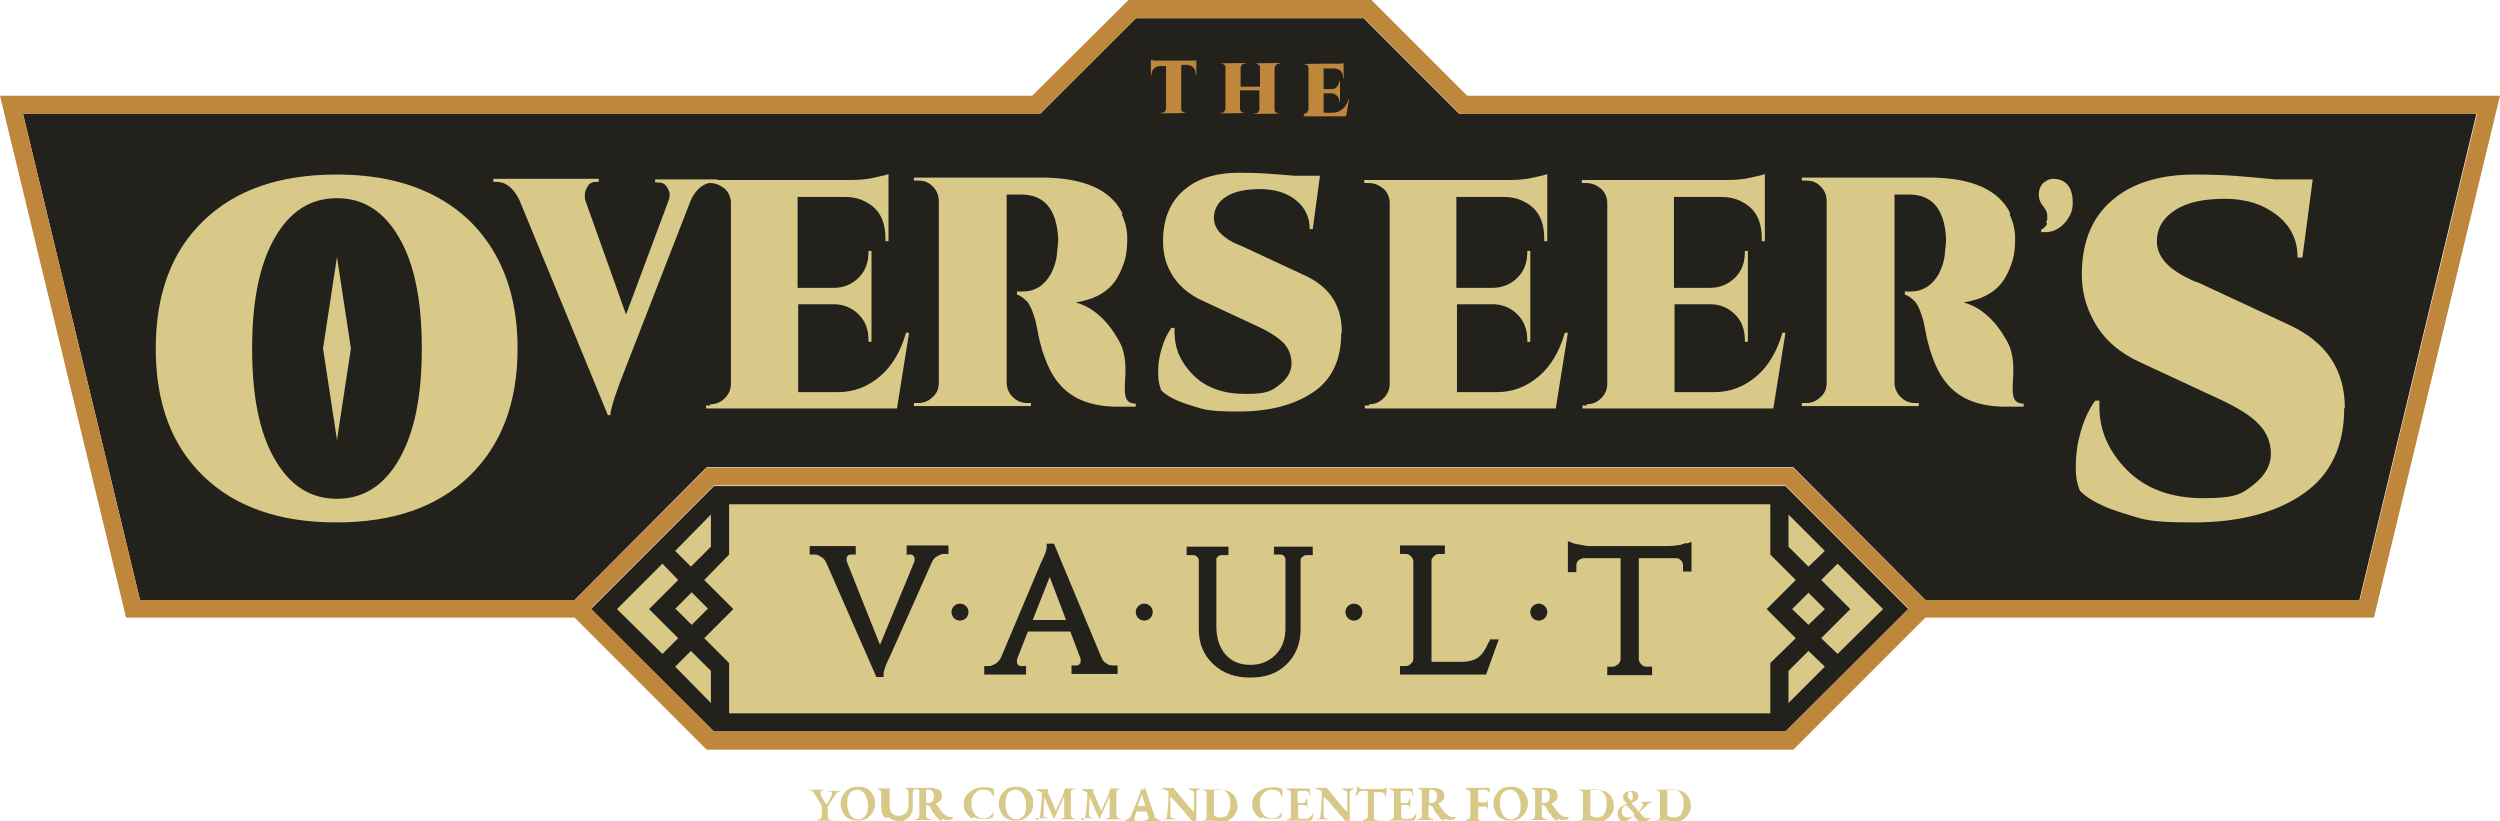 <?xml version="1.0" encoding="UTF-8"?>
<svg id="Layer_1" xmlns="http://www.w3.org/2000/svg" version="1.1" viewBox="0 0 412.5 135.5">
  <!-- Generator: Adobe Illustrator 29.4.0, SVG Export Plug-In . SVG Version: 2.1.0 Build 152)  -->
  <defs>
    <style>
      .st0 {
        fill: #22211c;
      }

      .st1 {
        fill: #be873b;
      }

      .st2 {
        fill: #d8c988;
      }
    </style>
  </defs>
  <polygon class="st0" points="314.9 100.5 294.6 120.7 117.8 120.7 97.5 100.5 117.8 80.2 294.6 80.2 314.9 100.5"/>
  <polygon class="st0" points="408.6 18.8 389.3 99 317.7 99 295.9 77.1 116.6 77.1 94.8 99 23.1 99 3.8 18.8 171.6 18.8 187.4 3 225 3 240.8 18.8 408.6 18.8"/>
  <g>
    <polygon class="st2" points="111.9 105.3 109.3 107.9 101.8 100.5 109.3 93 111.9 95.7 107.1 100.5 111.9 105.3"/>
    <rect class="st2" x="112.2" y="98.6" width="3.8" height="3.8" transform="translate(-37.6 110.3) rotate(-45.1)"/>
    <polygon class="st2" points="114 93.5 111.4 90.9 117.3 84.9 117.3 90.2 114 93.5"/>
    <polygon class="st2" points="114 107.4 117.3 110.7 117.3 116 111.4 110 114 107.4"/>
    <polygon class="st2" points="296.3 105.3 292.1 109.4 292.1 117.7 120.3 117.7 120.3 109.4 116.2 105.3 121 100.5 116.2 95.7 120.3 91.5 120.3 83.2 292.1 83.2 292.1 91.5 296.3 95.7 291.5 100.5 296.3 105.3"/>
    <polygon class="st2" points="298.4 93.5 295.1 90.2 295.1 84.9 301.1 90.9 298.4 93.5"/>
    <polygon class="st2" points="298.4 107.4 301.1 110 295.1 116 295.1 110.7 298.4 107.4"/>
    <polygon class="st2" points="295.7 100.5 298.4 97.8 301.1 100.5 298.4 103.1 295.7 100.5"/>
    <polygon class="st2" points="310.7 100.5 303.2 107.9 300.5 105.3 305.3 100.5 300.5 95.7 303.2 93 310.7 100.5"/>
  </g>
  <path class="st1" d="M242.1,15.8L226.3,0h-40.1l-15.9,15.8H0l20.8,86.1h74l21.8,21.8h179.3l21.8-21.8h74l20.8-86.1h-170.4ZM294.6,120.7H117.8l-20.3-20.3,20.3-20.3h176.8l20.3,20.3-20.3,20.3ZM389.3,99h-71.6l-21.8-21.8H116.6l-21.8,21.8H23.1L3.8,18.8h167.8l15.9-15.8h37.6l15.8,15.8h167.8l-19.3,80.1Z"/>
  <g>
    <g>
      <path class="st0" d="M210.1,91.5h1c.3,0,.5,0,.7.2.2.2.3.3.3.6v11.3c0,1.8-.5,3.3-1.6,4.4-1.1,1.1-2.4,1.7-4.2,1.7s-3.1-.6-4.1-1.7c-1-1.2-1.5-2.7-1.5-4.7v-10.9c0-.3,0-.4.3-.6.2-.2.4-.2.7-.2h1v-1.4h-6.9v1.4h1c.2,0,.4,0,.5.1.3.2.5.4.5.8v11.3c0,2.4.8,4.3,2.4,5.8,1.6,1.5,3.6,2.2,6.1,2.2s4.5-.7,6-2.2c1.5-1.5,2.3-3.4,2.3-5.8v-11.3c0-.2,0-.4.3-.6.2-.2.4-.3.7-.3h1v-1.4h-6.4v1.4Z"/>
      <path class="st0" d="M149.4,91.5h.8c.3,0,.4.1.5.2.2.2.2.3.2.4,0,.2,0,.3,0,.5l-5.7,13.8-5.5-13.8c0-.2,0-.3,0-.5s0-.2.2-.4c0,0,.1-.2.5-.2h.8v-1.4h-7.6v1.4h.8c.4,0,.7.1,1.1.4.4.2.7.6.9,1.1l8.2,18.7h1.2v-.6c0-.1,0-.7,1-2.7l6.9-15.5c.2-.5.5-.9.9-1.1.4-.2.7-.4,1.1-.4h.8v-1.4h-6.9v1.4Z"/>
      <path class="st0" d="M182.6,109.5c-.4-.2-.7-.6-.9-1.1l-7.8-18.7h-1.2v.6c0,.2,0,.7-1,2.7l-6.5,15.4c-.2.5-.6.9-.9,1.1-.4.2-.7.4-1.1.4h-.8v1.4h6.9v-1.4h-.8c-.3,0-.4-.1-.5-.2-.2-.2-.2-.3-.2-.4,0-.2,0-.3,0-.5l1.8-4.6h7l1.7,4.5c0,.2,0,.3,0,.5s0,.2-.2.4c0,0-.1.2-.5.2h-.8v1.4h7.6v-1.4h-.8c-.4,0-.8-.1-1.1-.4ZM170.4,102.3l2.8-7.1,2.7,7.1h-5.4Z"/>
      <path class="st0" d="M245.7,105.8c-.5,1.2-1,2-1.7,2.6-.6.5-1.6.8-2.9.8h-4.9v-16.6c0-.2,0-.4.2-.6.3-.4.6-.6,1.1-.6h.9v-1.4h-7.4v1.4h.9c.4,0,.6.1.9.4.3.3.4.5.4.9v15.9c0,.4-.1.7-.4.9-.3.3-.5.4-.9.4h-.9v1.4h14.2l2.1-5.8h-1.5v.4Z"/>
      <path class="st0" d="M278.3,89.6s-.2,0-1,.3c-.6.1-1.3.2-2.2.2h-12.3c-.6,0-1.2,0-1.9-.2-.8-.1-1.2-.2-1.4-.3l-.8-.3v5.1h1.4v-1.1c0-.3.1-.6.3-.8.2-.2.5-.3.8-.4h6.2v16.6c0,.3-.1.6-.4.9-.3.2-.5.4-.9.4h-.9v1.4h7.4v-1.4h-.9c-.4,0-.6-.1-.9-.4-.2-.2-.4-.5-.4-.9v-16.6h6.2c.3,0,.5.1.8.4.2.2.3.5.3.8v1h1.4c0,.1,0-4.9,0-4.9l-.8.3Z"/>
    </g>
    <g>
      <circle class="st0" cx="188.8" cy="101" r="1.4"/>
      <circle class="st0" cx="223.4" cy="101" r="1.4"/>
    </g>
    <g>
      <circle class="st0" cx="158.4" cy="101" r="1.4"/>
      <circle class="st0" cx="253.9" cy="101" r="1.4"/>
    </g>
  </g>
  <path class="st2" d="M221.3,55c0,4.3-1.5,7.6-4.6,9.7-3.1,2.1-7.2,3.2-12.3,3.2s-5.6-.3-7.9-1-3.9-1.5-4.9-2.5c-.3-.8-.5-1.6-.5-2.6s0-1.8.2-2.7c.4-2.1,1.1-3.8,2-5h.5c0,.2,0,.4,0,.7,0,2.7,1,5,3.1,7.1,2.1,2.1,5,3.1,8.6,3.1s4.3-.5,5.6-1.5c1.3-1,2-2.2,2-3.5s-.4-2.4-1.3-3.4c-.9-.9-2.4-1.9-4.4-2.8l-8.8-4.1c-2.5-1.1-4.3-2.7-5.4-4.7-.9-1.6-1.3-3.3-1.3-5.2,0-3.9,1.3-6.8,3.9-8.8,2.2-1.7,5.1-2.5,8.7-2.5s5.4.2,9.1.5h4.2l-1.2,8.8h-.5c0-2-.8-3.6-2.3-4.8-1.5-1.2-3.5-1.8-5.9-1.8s-4.2.4-5.5,1.2c-1.3.8-2,1.9-2.1,3.3-.1,1.7.9,3.1,3.2,4.3.4.2.9.4,1.6.7l10.1,4.7c4.2,1.9,6.2,5,6.2,9.4ZM225.9,66.7c.9,0,1.7-.3,2.4-1,.7-.7,1-1.5,1-2.4v-29.8c0-1.1-.5-2.1-1.5-2.7-.6-.4-1.2-.6-2-.6h-.7v-.5h23.8c1.5,0,2.9-.1,4.1-.4,1.2-.3,2-.4,2.3-.6v11.1h-.5v-.4c0-2.9-1-4.9-3.1-6-1-.6-2.2-.9-3.6-.9h-7.8v15h5.9c1.7,0,3.1-.6,4.2-1.7,1.1-1.1,1.6-2.5,1.6-4.2v-.2h.5v15h-.5v-.3c0-1.7-.5-3.1-1.6-4.2-1.1-1.1-2.5-1.7-4.1-1.7h-5.9v14.5h6.6c2.6,0,4.9-.9,6.9-2.6,2-1.7,3.4-4.1,4.3-7.2h.5l-2,12.5h-31.5v-.5h.7ZM261.8,66.7c.9,0,1.7-.3,2.4-1,.7-.7,1-1.5,1-2.4v-29.8c0-1.1-.5-2.1-1.5-2.7-.6-.4-1.2-.6-2-.6h-.7v-.5h23.8c1.5,0,2.9-.1,4.1-.4,1.2-.3,2-.4,2.3-.6v11.1h-.5v-.4c0-2.9-1-4.9-3.1-6-1-.6-2.2-.9-3.6-.9h-7.8v15h5.9c1.7,0,3.1-.6,4.2-1.7,1.1-1.1,1.6-2.5,1.6-4.2v-.2h.5v15h-.5v-.3c0-1.7-.5-3.1-1.6-4.2-1.1-1.1-2.5-1.7-4.1-1.7h-5.9v14.5h6.6c2.6,0,4.9-.9,6.9-2.6,2-1.7,3.4-4.1,4.3-7.2h.5l-2,12.5h-31.5v-.5h.7ZM337.6,36.7c.1-.2.2-.4.2-.6,0-.2,0-.3,0-.5,0-.5-.2-1-.7-1.6-.5-.6-.7-1.2-.7-1.9s.3-1.7,1-2.1c.4-.3.9-.5,1.3-.5,1.4,0,2.4.6,2.9,1.7.3.7.4,1.4.4,2.2s-.1,1.4-.4,2c-.7,1.4-1.6,2.2-2.8,2.7-.4.1-.8.2-1.1.2s-.6,0-.9,0v-.4c.4-.2.7-.5,1-1ZM386.8,67.3c0,6.4-2.3,11.1-6.8,14.2-4.5,3.1-10.5,4.7-18.1,4.7s-8.2-.5-11.5-1.5c-3.3-1-5.7-2.2-7.2-3.7-.5-1.2-.7-2.4-.7-3.7s.1-2.6.3-3.9c.6-3.1,1.6-5.5,2.9-7.3h.7c0,.3,0,.7,0,1,0,3.9,1.5,7.4,4.6,10.5s7.3,4.6,12.6,4.6,6.3-.7,8.2-2.2c1.9-1.5,2.9-3.2,2.9-5.1s-.7-3.6-2-4.9c-1.3-1.4-3.4-2.7-6.4-4.1l-12.9-6c-3.6-1.6-6.3-3.9-7.9-6.9-1.3-2.3-2-4.9-2-7.7,0-5.7,1.9-10,5.8-12.9,3.2-2.4,7.5-3.6,12.8-3.6s7.9.3,13.3.8h6.2l-1.7,12.9h-.8c0-2.9-1.1-5.2-3.4-7-2.3-1.8-5.1-2.7-8.6-2.7s-6.2.6-8.1,1.8c-1.9,1.2-3,2.8-3.1,4.8-.2,2.5,1.4,4.6,4.7,6.3.6.3,1.3.7,2.3,1l14.8,6.9c6.1,2.8,9.2,7.4,9.2,13.7ZM331.6,35.4c.6,1.3.9,2.6.9,3.9s-.1,2.5-.4,3.6c-.3,1-.7,2-1.3,3-1.3,2.2-3.6,3.5-6.8,4,1.4.4,2.7,1.1,3.8,2.1,1.2,1,2.3,2.4,3.3,4.2,2.7,4.6-.9,10.4,2.8,10.4v.5h-3c-9.1,0-11.2-5.6-12.4-9.2-.3-1-.6-2.1-.8-3.3-.2-1.1-.4-2-.6-2.5-.2-.5-.3-1-.6-1.5-.2-.4-.4-.8-.7-1-.4-.4-.9-.8-1.5-1v-.5h.9c2.1,0,3.6-1,4.7-2.9.5-1,.9-2.1,1-3.3.1-1.2.2-1.9.2-2.2v-.5c-.3-4.7-2.3-7.1-6.1-7.1h-2.4v31c0,.9.3,1.7,1,2.4.7.7,1.5,1,2.4,1h.6v.5h-19.3v-.5h.7c.9,0,1.7-.3,2.4-1,.7-.6,1-1.4,1-2.4v-29.9c0-1.3-.6-2.3-1.7-3-.5-.3-1.1-.4-1.7-.4h-.7v-.5h21c7,0,11.5,2,13.4,5.9ZM118.2,30.1h-.4c-1.6,0-2.9,1-3.8,2.9l-10.7,27.5c-1.6,4-2.5,6.7-2.6,8h-.4l-14.6-35.5c-1-2-2.2-3-3.9-3h-.4v-.5h17.4v.5h-.4c-.6,0-1.1.2-1.4.7-.3.5-.5.9-.5,1.4s0,.9.2,1.3l6.6,18.5,6.9-18.5c.2-.5.3-.9.3-1.3s-.2-.9-.5-1.3c-.3-.5-.8-.7-1.5-.7h-.4v-.5h10.3v.5ZM117.2,66.7c.9,0,1.7-.3,2.4-1,.7-.7,1-1.5,1-2.4v-29.8c0-1.1-.5-2.1-1.5-2.7-.6-.4-1.2-.6-2-.6h-.7v-.5h23.8c1.5,0,2.9-.1,4.1-.4,1.2-.3,2-.4,2.3-.6v11.1h-.5v-.4c0-2.9-1-4.9-3.1-6-1-.6-2.2-.9-3.6-.9h-7.8v15h5.9c1.7,0,3.1-.6,4.2-1.7,1.1-1.1,1.6-2.5,1.6-4.2v-.2h.5v15h-.5v-.3c0-1.7-.5-3.1-1.6-4.2-1.1-1.1-2.5-1.7-4.1-1.7h-5.9v14.5h6.6c2.6,0,4.9-.9,6.9-2.6,2-1.7,3.4-4.1,4.3-7.2h.5l-2,12.5h-31.5v-.5h.7ZM185.1,35.4c.6,1.3.9,2.6.9,3.9s-.1,2.5-.4,3.6c-.3,1-.7,2-1.3,3-1.3,2.2-3.6,3.5-6.8,4,1.4.4,2.7,1.1,3.8,2.1,1.2,1,2.3,2.4,3.3,4.2,2.7,4.6-.9,10.4,2.8,10.4v.5h-3c-9.1,0-11.2-5.6-12.4-9.2-.3-1-.6-2.1-.8-3.3-.2-1.1-.4-2-.6-2.5-.2-.5-.3-1-.6-1.5-.2-.4-.4-.8-.7-1-.4-.4-.9-.8-1.5-1v-.5h.9c2.1,0,3.6-1,4.7-2.9.5-1,.9-2.1,1-3.3.1-1.2.2-1.9.2-2.2v-.5c-.3-4.7-2.3-7.1-6.1-7.1h-2.4v31c0,.9.3,1.7,1,2.4.7.7,1.5,1,2.4,1h.6v.5h-19.3v-.5h.7c.9,0,1.7-.3,2.4-1,.7-.6,1-1.4,1-2.4v-29.9c0-1.3-.6-2.3-1.7-3-.5-.3-1.1-.4-1.7-.4h-.7v-.5h21c7,0,11.5,2,13.4,5.9ZM55.5,28.8c6.2,0,11.5,1.1,16,3.4,4.5,2.3,7.9,5.6,10.3,9.9,2.4,4.3,3.6,9.5,3.6,15.4,0,9-2.7,16-8,21.1-5.3,5.1-12.6,7.6-21.9,7.6s-16.6-2.5-21.9-7.6c-5.3-5.1-7.9-12.1-7.9-21.1s2.6-16,7.9-21.1c5.3-5.1,12.6-7.6,21.9-7.6ZM45.3,75.7c2.5,4.4,5.9,6.6,10.3,6.6s7.8-2.2,10.3-6.6c2.5-4.4,3.7-10.4,3.7-18.2s-1.2-13.9-3.7-18.2c-2.5-4.4-5.9-6.6-10.3-6.6s-7.8,2.2-10.3,6.6c-2.5,4.4-3.7,10.4-3.7,18.2s1.2,13.9,3.7,18.2ZM57.9,57.5l-2.3-15.1-2.3,15.1,2.3,15.1,2.3-15.1Z"/>
  <g>
    <path class="st1" d="M207.1,18.7c.2,0,.4,0,.5-.2.1-.1.2-.3.2-.5v-3.1h-3.2v3c0,.3.1.5.4.7.1,0,.2,0,.4,0h.2c0,.1-4.3.1-4.3.1h0c0-.1.2-.1.2-.1.2,0,.4,0,.5-.2s.2-.3.2-.5v-6.7c0-.2,0-.4-.2-.5-.1-.1-.3-.2-.5-.2h-.2c0-.1,4.3-.1,4.3-.1h0c0,.1-.2.1-.2.1-.2,0-.4,0-.5.2-.1.1-.2.3-.2.5v3.1h3.2v-3.1c0-.2,0-.4-.2-.5-.1-.1-.3-.2-.5-.2h-.2c0-.1,4.3-.1,4.3-.1h0c0,.1-.2.1-.2.1-.3,0-.5.1-.7.4,0,.1-.1.2-.1.4v6.7c0,.2,0,.4.2.5.1.1.3.2.5.2h.2c0,.1-4.3.1-4.3.1h0c0-.1.2-.1.2-.1Z"/>
    <g>
      <path class="st1" d="M194.9,10.9v7c0,.2,0,.4.2.5.1.1.3.2.5.2h.2c0,.1-4.3.1-4.3.1h0c0-.1.2-.1.2-.1.2,0,.4,0,.5-.2.1-.1.2-.3.2-.5v-7h-.9c-.5,0-.9.2-1.1.4-.3.3-.4.7-.4,1.1h0c0,0-.1,0-.1,0v-2.5c.1,0,.3,0,.6.1.3,0,.6,0,.8,0h4.7c.2,0,.5,0,.8,0s.5,0,.6-.1v2.5h-.1c0-.7-.2-1.2-.7-1.5-.2-.1-.5-.2-.8-.2h-.8Z"/>
      <path class="st1" d="M215.2,18.7c.2,0,.4,0,.5-.2s.2-.3.2-.5v-6.7c0-.3-.1-.5-.3-.6-.1,0-.3-.1-.4-.1h-.2c0-.1,5.3-.1,5.3-.1.3,0,.7,0,.9,0,.3,0,.4-.1.5-.1v2.5h-.1c0-.7-.2-1.2-.7-1.4-.2-.1-.5-.2-.8-.2h-1.7v3.4h1.3c.4,0,.7-.1.9-.4.2-.2.4-.6.4-.9h0s.1,0,.1,0v3.4h-.1c0-.4-.1-.7-.4-1-.2-.2-.6-.4-.9-.4h-1.3v3.2h1.5c.6,0,1.1-.2,1.6-.6.5-.4.8-.9,1-1.6h.1l-.5,2.8h-7.1c0-.1.2-.1.2-.1Z"/>
    </g>
  </g>
  <g>
    <path class="st2" d="M134.8,135.4s0,0,0,0c0,0,0-.1.3-.2.2,0,.4-.1.4-.2,0-.1.1-.3.1-.4v-1.2c0-.2,0-.5-.2-.8l-1-1.6c-.1-.2-.2-.3-.3-.4-.1-.1-.2-.2-.4-.2,0,0-.1,0-.2,0,0,0,0,0,0-.1s0,0,0,0c0,0,0,0,.1,0,.1,0,.3,0,.6,0,.2,0,.4,0,.6,0s.3,0,.5,0c.2,0,.3,0,.4,0s.1,0,.2,0,0,0,0,0c0,0,0,.1-.2.2-.1,0-.2,0-.3.1,0,0,0,0,0,.2s0,.2,0,.3l.8,1.4c0,.1.1.2.2.2s0,0,0,0c0,0,0,0,.1-.1.2-.4.5-.8.7-1.3,0-.1.1-.3.1-.4,0-.2-.1-.3-.4-.3,0,0-.1,0-.2,0,0,0,0,0,0-.1s0,0,0,0c0,0,.1,0,.2,0,.1,0,.2,0,.4,0,.2,0,.3,0,.4,0s.2,0,.2,0c0,0,.2,0,.2,0,.1,0,.3,0,.4,0s.2,0,.2.1,0,0,0,0-.1,0-.2,0c-.1,0-.3.1-.4.2-.1,0-.2.2-.3.4l-.2.3-.8,1.2c0,.1-.1.3-.2.4s0,.2,0,.4v1.2c0,.2,0,.3.1.4s.2.2.5.2c0,0,.2,0,.2,0,0,0,0,0,0,.1s0,0,0,0c0,0,0,0-.2,0-.1,0-.3,0-.6,0,0,0-.1,0-.2,0,0,0-.2,0-.3,0s-.3,0-.5,0c-.3,0-.5,0-.6,0s-.1,0-.2,0Z"/>
    <path class="st2" d="M140.1,135.1c-.4-.2-.8-.5-1-1s-.4-.9-.4-1.4.1-1,.3-1.4c.2-.4.6-.8,1-1.1.4-.3,1-.4,1.6-.4s1,.1,1.4.3c.4.2.8.5,1,1,.3.4.4.9.4,1.4s-.1,1-.3,1.4c-.2.4-.6.8-1,1.1-.4.3-1,.4-1.6.4s-1-.1-1.4-.3ZM142.8,134.6c.3-.4.4-.9.4-1.5s0-.9-.2-1.4c-.1-.4-.3-.8-.6-1-.3-.3-.6-.4-1-.4s-.9.2-1.2.6c-.3.4-.4.9-.4,1.5s0,.9.2,1.4c.1.4.3.8.6,1,.3.3.6.4,1,.4s.9-.2,1.2-.6Z"/>
    <path class="st2" d="M146,134.9c-.4-.4-.6-.9-.6-1.6v-2.4c0-.2,0-.3-.1-.4s-.2-.2-.3-.2c-.2,0-.2,0-.2-.2s0,0,0,0,0,0,.2,0c.1,0,.3,0,.5,0,.2,0,.4,0,.5,0s.3,0,.5,0h.5c.1,0,.2,0,.2,0s0,0,0,0,0,0-.1,0c0,0-.1,0-.1,0,0,0-.2.1-.2.2,0,.1,0,.2,0,.4v2.2c0,.6.1,1,.4,1.3.3.3.6.4,1.1.4s.9-.2,1.2-.5c.3-.3.4-.8.4-1.4s0-1.3,0-1.6c0-.3,0-.6-.1-.7,0-.2-.2-.3-.3-.3,0,0,0,0-.1,0,0,0,0,0-.1,0,0,0,0,0,0,0,0,0,0-.1.2-.1h.4c0,0,.2,0,.3,0s.2,0,.4,0h.4c.1,0,.2,0,.2,0s0,.1-.2.2-.3.1-.3.2c0,.1-.1.3-.1.5,0,.6,0,1.2,0,1.7,0,.2,0,.4,0,.6,0,.4-.1.8-.3,1.2-.2.3-.5.6-.8.8-.3.2-.7.3-1.1.3-.7,0-1.3-.2-1.7-.6Z"/>
    <path class="st2" d="M155.2,135.4c-.2-.1-.4-.3-.6-.5-.2-.3-.4-.6-.6-.8s-.3-.5-.5-.9c0-.1-.2-.2-.3-.3-.1,0-.2,0-.4-.1h0c0,0,0,0,0,.2v1.5c0,.2,0,.3.1.4,0,0,.2.2.5.2,0,0,.1,0,.2,0,0,0,0,0,0,.1,0,0,0,.1-.2.1-.2,0-.4,0-.6,0-.2,0-.4,0-.5,0-.2,0-.4,0-.6,0,0,0-.2,0-.3,0-.1,0-.2,0-.3,0s0,0-.1,0c0,0,0,0,0,0,0,0,0-.1.2-.2.2,0,.4-.1.4-.2,0,0,.1-.2.1-.4v-3.6c0-.2,0-.3,0-.4,0,0,0-.1-.1-.2,0,0-.2,0-.3-.1,0,0-.1,0-.2,0,0,0,0,0,0-.1,0,0,0-.1.2-.1.2,0,.4,0,.6,0,.2,0,.3,0,.4,0s.2,0,.2,0c0,0,.1,0,.2,0,.2,0,.4,0,.7,0,.6,0,1.1.1,1.5.3s.5.6.5,1,0,.6-.3.8c-.2.2-.4.4-.7.5,0,0,0,0,0,0,0,0,0,0,0,0,.3.4.6.8.8,1.1.2.3.5.6.8.8.2.1.3.2.5.3.2,0,.4,0,.6,0s.1,0,.1.1c0,.2,0,.3-.2.3-.2,0-.4.1-.6.1s-.6,0-.8-.2ZM153.8,132.3c.2-.2.3-.5.3-.8s0-.7-.2-.9c-.2-.2-.4-.3-.8-.3s-.2,0-.3.2c0,.1,0,.3,0,.6,0,.2,0,.6,0,1.2s0,.2,0,.2c0,0,.1,0,.3,0,.3,0,.6-.1.8-.3Z"/>
    <path class="st2" d="M160.5,135.1c-.5-.2-.8-.6-1.1-1-.3-.4-.4-.9-.4-1.4s.1-1,.4-1.4c.3-.4.7-.8,1.2-1,.5-.3,1.1-.4,1.7-.4s.5,0,.7,0c.2,0,.5.1.8.2.1,0,.2.1.2.2,0,.4,0,.7,0,1,0,0,0,0,0,.1,0,0,0,0-.1,0s0,0-.1,0c0,0,0,0,0,0,0-.2-.1-.3-.2-.5,0-.1-.1-.2-.2-.3-.3-.2-.7-.3-1.2-.3s-.7.1-1,.3c-.3.2-.5.5-.7.8s-.2.7-.2,1.1,0,.9.2,1.3c.2.4.4.7.7.9.3.2.7.3,1.1.3s.7,0,1-.3c.3-.2.5-.4.6-.8,0,0,0,0,0,0,0,0,0,0,0,0s0,0,0,0,0,0,0,0c0,0,0,.2,0,.4,0,.2,0,.3-.1.5,0,0,0,.1,0,.1,0,0,0,0-.1,0-.2,0-.4.2-.7.2-.3,0-.6,0-.9,0-.5,0-1.1-.1-1.5-.3Z"/>
    <path class="st2" d="M166.2,135.1c-.4-.2-.8-.5-1-1s-.4-.9-.4-1.4.1-1,.3-1.4c.2-.4.6-.8,1-1.1.4-.3,1-.4,1.6-.4s1,.1,1.4.3c.4.2.8.5,1,1,.3.4.4.9.4,1.4s-.1,1-.3,1.4c-.2.4-.6.8-1,1.1-.4.3-1,.4-1.6.4s-1-.1-1.4-.3ZM168.9,134.6c.3-.4.4-.9.4-1.5s0-.9-.2-1.4c-.1-.4-.3-.8-.6-1-.3-.3-.6-.4-1-.4s-.9.2-1.2.6c-.3.4-.4.9-.4,1.5s0,.9.2,1.4c.1.4.3.8.6,1,.3.3.6.4,1,.4s.9-.2,1.2-.6Z"/>
    <path class="st2" d="M170.9,135.3s0,0,0,0c0,0,0,0,.2,0,.1,0,.3-.1.3-.2,0-.1.1-.2.2-.4.1-1,.3-2.1.3-3.4v-.3c0,0,0-.2,0-.2,0,0,0-.1-.1-.1-.1,0-.3-.2-.5-.2-.1,0-.2,0-.2-.2s0-.1.2-.1.4,0,.6,0c.4,0,.7,0,.9,0s0,0,.1,0c0,0,0,0,0,0,0,.2,0,.2,0,.3v.3c.1,0,1.3,3,1.3,3,0,0,0,0,0,0s0,0,0,0l1.3-2.9c0-.3.1-.6.2-.7,0,0,0-.1.1-.1h.3c.2,0,.4,0,.6,0,.3,0,.5,0,.6,0,.1,0,.2,0,.2.1s0,0,0,0c0,0,0,0-.2,0-.1,0-.2,0-.3.1-.1,0-.2.1-.3.2,0,0,0,.2,0,.3,0,.6,0,1.1,0,1.6,0,.5,0,.9,0,1.4v.7c0,.1.1.3.2.4.1,0,.2.2.4.2,0,0,.1,0,.2,0,0,0,0,0,0,.1s0,0,0,0c0,0,0,0-.1,0-.1,0-.3,0-.6,0s-.4,0-.6,0-.3,0-.5,0c-.2,0-.4,0-.6,0s-.1,0-.1,0c0,0,0,0,0,0,0,0,0-.1.2-.2.2,0,.3,0,.4-.2,0,0,0-.2,0-.4,0-.9,0-1.9,0-3,0,0,0,0,0,0s0,0,0,0l-1.7,3.8s0,0,0,0,0,0,0,0c0,0,0,0,0,0-.2-.5-.5-1.2-1-2.3-.4-.9-.6-1.4-.6-1.5,0,0,0,0,0,0,0,0,0,0,0,0,0,.8-.1,1.7-.1,2.9s0,.3.1.4c0,.1.2.2.4.2,0,0,.1,0,.2,0,0,0,0,0,0,.1s0,0,0,0c0,0,0,0-.2,0-.2,0-.3,0-.5,0-.1,0-.2,0-.3,0s-.2,0-.5,0c-.2,0-.3,0-.3,0-.1,0-.2,0-.2-.1Z"/>
    <path class="st2" d="M178.4,135.3s0,0,0,0c0,0,0,0,.2,0,.1,0,.3-.1.3-.2,0-.1.1-.2.2-.4.1-1,.3-2.1.3-3.4v-.3c0,0,0-.2,0-.2,0,0,0-.1-.1-.1-.1,0-.3-.2-.5-.2-.1,0-.2,0-.2-.2s0-.1.2-.1.4,0,.6,0c.4,0,.7,0,.9,0s0,0,.1,0c0,0,0,0,0,0,0,.2,0,.2,0,.3v.3c.1,0,1.3,3,1.3,3,0,0,0,0,0,0s0,0,0,0l1.3-2.9c0-.3.1-.6.2-.7,0,0,0-.1.1-.1h.3c.2,0,.4,0,.6,0,.3,0,.5,0,.6,0,.1,0,.2,0,.2.1s0,0,0,0c0,0,0,0-.2,0-.1,0-.2,0-.3.1-.1,0-.2.1-.3.2,0,0,0,.2,0,.3,0,.6,0,1.1,0,1.6,0,.5,0,.9,0,1.4v.7c0,.1.1.3.2.4.1,0,.2.2.4.2,0,0,.1,0,.2,0,0,0,0,0,0,.1s0,0,0,0c0,0,0,0-.1,0-.1,0-.3,0-.6,0s-.4,0-.6,0-.3,0-.5,0c-.2,0-.4,0-.6,0s-.1,0-.1,0c0,0,0,0,0,0,0,0,0-.1.2-.2.2,0,.3,0,.4-.2,0,0,0-.2,0-.4,0-.9,0-1.9,0-3,0,0,0,0,0,0s0,0,0,0l-1.7,3.8s0,0,0,0,0,0,0,0c0,0,0,0,0,0-.2-.5-.5-1.2-1-2.3-.4-.9-.6-1.4-.6-1.5,0,0,0,0,0,0,0,0,0,0,0,0,0,.8-.1,1.7-.1,2.9s0,.3.1.4c0,.1.2.2.4.2,0,0,.1,0,.2,0,0,0,0,0,0,.1s0,0,0,0c0,0,0,0-.2,0-.2,0-.3,0-.5,0-.1,0-.2,0-.3,0s-.2,0-.5,0c-.2,0-.3,0-.3,0-.1,0-.2,0-.2-.1Z"/>
    <path class="st2" d="M185.7,135.3s0,0,0-.1c0,0,0,0,.2,0,.3,0,.6-.3.7-.6.5-1.1,1-2.4,1.5-3.7,0-.1,0-.3.1-.4,0-.1,0-.2,0-.2.2,0,.4,0,.5-.1,0,0,.2,0,.2-.2,0,0,0-.1.1-.1,0,0,0,0,0,0,0,0,0,0,0,.2.2.6.4,1.4.7,2.2.3.8.5,1.4.6,1.7l.2.6c0,.2.2.4.3.5.1,0,.3.2.5.2.1,0,.2,0,.2.2s0,0-.2,0h-.6c-.2,0-.5,0-.7,0s-.3,0-.6,0c-.3,0-.4,0-.5,0s-.1,0-.1,0,0,0,0,0c0,0,0-.1.2-.2.2,0,.3,0,.4-.1,0,0,.1-.1.1-.2s0,0,0,0c0-.2-.1-.6-.3-1.1,0,0,0,0,0,0,0,0,0,0-.1,0h-1.5c0,0-.1,0-.1.1-.2.5-.3.8-.3,1,0,0,0,0,0,.1,0,.1,0,.2.1.3,0,0,.2.1.4.2.1,0,.2,0,.2.2s0,0,0,0c0,0,0,0-.1,0h-.4c-.2,0-.3,0-.5,0s-.2,0-.3,0c-.1,0-.2,0-.2,0-.2,0-.3,0-.5,0s-.2,0-.2-.1ZM189,133s0,0,0,0c0,0,0,0,0,0s0,0,0,0l-.6-1.9c0,0,0-.1,0-.1s0,0,0,.1l-.7,1.9s0,0,0,0c0,0,0,0,.2,0h1.1Z"/>
    <path class="st2" d="M196.7,135.4c-.2,0-.3-.2-.4-.4-.2-.2-.4-.5-.7-.8-.2-.3-.4-.5-.6-.7-.8-1-1.4-1.6-1.8-2,0,0,0,0-.1,0s0,0,0,0c0,0,0,0,0,.1v2.9c0,.2,0,.3.2.4,0,.1.3.2.5.2,0,0,.1,0,.2,0,0,0,0,0,0,.1s0,0,0,0c0,0,0,0-.2,0-.2,0-.3,0-.5,0-.1,0-.3,0-.4,0s-.2,0-.5,0c-.1,0-.2,0-.3,0s-.1,0-.1,0c0,0,0,0,0,0s0,0,0-.1c0,0,0,0,.2,0,.3,0,.4-.3.4-.7.1-1.1.2-2.2.2-3.3s0-.5-.2-.6c-.1-.1-.3-.2-.6-.3,0,0-.1,0-.2,0s0,0,0-.1c0,0,0-.1.2-.1s.3,0,.6,0c.3,0,.6,0,.9,0s.1,0,.2.1c.2.2.6.7,1.4,1.7.8,1,1.4,1.7,1.7,2,0,0,.1.1.2.1s0,0,0,0c0,0,0,0,0-.1v-1.3c0-.8,0-1.3,0-1.7,0-.1,0-.2-.2-.3-.1,0-.2-.1-.4-.2-.2,0-.3-.1-.3-.2s0,0,0,0,.1,0,.2,0h.7s.4,0,.4,0c.2,0,.3,0,.5,0s.1,0,.2,0c0,0,0,0,0,0,0,0,0,.1-.2.2-.2,0-.3,0-.4.2,0,0-.1.2-.1.3,0,.4,0,.8,0,1.4,0,.9,0,1.6,0,2s0,.3,0,.4c0,.2,0,.3,0,.3,0,.1,0,.2,0,.3,0,.2,0,.3-.2.3s-.2,0-.4-.1Z"/>
    <path class="st2" d="M200.4,135.4c-.1,0-.3,0-.4,0-.1,0-.3,0-.4,0s-.3,0-.5,0c-.2,0-.4,0-.6,0s0,0-.1,0c0,0,0,0,0,0s0,0,0-.1c0,0,0,0,.2,0,.2,0,.4-.1.4-.2,0,0,.1-.2.1-.4v-3.7c0-.2,0-.3-.1-.4,0,0-.2-.1-.4-.2,0,0-.1,0-.2,0,0,0,0,0,0-.1s0,0,0,0c0,0,0,0,.1,0,.1,0,.3,0,.6,0,.2,0,.4,0,.5,0s.4,0,.8,0c.4,0,.6,0,.8,0,.6,0,1.1.1,1.6.3.4.2.8.5,1,.9.2.4.4.9.4,1.4s-.1,1-.4,1.4c-.2.4-.6.8-1,1-.4.3-.9.4-1.5.4s-.4,0-.9,0ZM202.5,134.4c.3-.4.5-1,.5-1.7s0-.9-.2-1.3-.4-.7-.7-.9c-.3-.2-.6-.3-1-.3s-.4,0-.5,0c-.1,0-.2,0-.3,0s0,.1,0,.3v3.6c0,.3,0,.5.3.6.2.1.4.2.7.2.6,0,1-.2,1.4-.6Z"/>
    <path class="st2" d="M208.1,135.1c-.5-.2-.8-.6-1.1-1-.3-.4-.4-.9-.4-1.4s.1-1,.4-1.4c.3-.4.7-.8,1.2-1,.5-.3,1.1-.4,1.7-.4s.5,0,.7,0c.2,0,.5.1.8.2.1,0,.2.1.2.2,0,.4,0,.7,0,1,0,0,0,0,0,.1,0,0,0,0-.1,0s0,0-.1,0c0,0,0,0,0,0,0-.2-.1-.3-.2-.5,0-.1-.1-.2-.2-.3-.3-.2-.7-.3-1.2-.3s-.7.1-1,.3c-.3.2-.5.5-.7.8s-.2.7-.2,1.1,0,.9.2,1.3c.2.4.4.7.7.9.3.2.7.3,1.1.3s.7,0,1-.3c.3-.2.5-.4.6-.8,0,0,0,0,0,0,0,0,0,0,0,0s0,0,0,0,0,0,0,0c0,0,0,.2,0,.4,0,.2,0,.3-.1.5,0,0,0,.1,0,.1,0,0,0,0-.1,0-.2,0-.4.2-.7.2-.3,0-.6,0-.9,0-.5,0-1.1-.1-1.5-.3Z"/>
    <path class="st2" d="M212.3,135.4s0,0,0,0c0,0,0-.1.2-.2.2,0,.3-.1.4-.2s.1-.2.1-.4v-3.7c0-.2,0-.3-.1-.4,0,0-.2-.1-.4-.2-.1,0-.2,0-.2-.2s0,0,0,0,0,0,.1,0c.2,0,.4,0,.7,0,.3,0,.5,0,.6,0,.4,0,1,0,1.6,0,.2,0,.3,0,.4,0,.1,0,.2,0,.2,0,.1,0,.2,0,.2.1v.4c.1.3.1.5.1.6s0,0,0,.1c0,0,0,0,0,0,0,0,0,0-.1-.1,0-.1,0-.2-.1-.3,0-.1,0-.2-.1-.2-.2-.2-.3-.2-.6-.2h-.8c-.1,0-.2,0-.3,0,0,0-.1.1-.1.2v1.6c0,.1,0,.2.2.2h.7c.1,0,.2,0,.3-.1,0,0,.1-.2.2-.4,0-.1,0-.2.2-.2s0,0,0,0c0,0,0,0,0,.1,0,.2,0,.4,0,.6s0,.5,0,.7h0c0,.1,0,.2,0,.2s0,0-.1,0c0,0,0,0,0-.2,0-.2,0-.3-.2-.3,0,0-.1-.1-.2-.1h-.8c0,0-.1,0-.2,0,0,0,0,0,0,.2v1.6c0,.2,0,.3.1.4,0,0,.2.1.4.1h.7c.3,0,.5,0,.7-.2.1-.1.3-.3.5-.6,0,0,0-.1.1-.1,0,0,0,0,0,.1,0,.2,0,.5-.3,1,0,0,0,.1-.2.1h-1c-.7,0-1.3,0-1.7,0s-.3,0-.5,0c-.2,0-.4,0-.6,0s-.1,0-.1,0Z"/>
    <path class="st2" d="M222,135.4c-.2,0-.3-.2-.4-.4-.2-.2-.4-.5-.7-.8-.2-.3-.4-.5-.6-.7-.8-1-1.4-1.6-1.8-2,0,0,0,0-.1,0s0,0,0,0c0,0,0,0,0,.1v2.9c0,.2,0,.3.2.4,0,.1.3.2.5.2,0,0,.1,0,.2,0,0,0,0,0,0,.1s0,0,0,0c0,0,0,0-.2,0-.2,0-.3,0-.5,0-.1,0-.3,0-.4,0s-.2,0-.5,0c-.1,0-.2,0-.3,0s-.1,0-.1,0c0,0,0,0,0,0s0,0,0-.1c0,0,0,0,.2,0,.3,0,.4-.3.4-.7.1-1.1.2-2.2.2-3.3s0-.5-.2-.6c-.1-.1-.3-.2-.6-.3,0,0-.1,0-.2,0s0,0,0-.1c0,0,0-.1.2-.1s.3,0,.6,0c.3,0,.6,0,.9,0s.1,0,.2.1c.2.2.6.7,1.4,1.7.8,1,1.4,1.7,1.7,2,0,0,.1.1.2.1s0,0,0,0c0,0,0,0,0-.1v-1.3c0-.8,0-1.3,0-1.7,0-.1,0-.2-.2-.3-.1,0-.2-.1-.4-.2-.2,0-.3-.1-.3-.2s0,0,0,0,.1,0,.2,0h.7s.4,0,.4,0c.2,0,.3,0,.5,0s.1,0,.2,0c0,0,0,0,0,0,0,0,0,.1-.2.2-.2,0-.3,0-.4.2,0,0-.1.2-.1.3,0,.4,0,.8,0,1.4,0,.9,0,1.6,0,2s0,.3,0,.4c0,.2,0,.3,0,.3,0,.1,0,.2,0,.3,0,.2,0,.3-.2.3s-.2,0-.4-.1Z"/>
    <path class="st2" d="M224.9,135.4s0,0,0,0c0,0,0-.1.2-.2.2,0,.4-.1.5-.2,0,0,.1-.2.1-.4v-3.3c0-.3,0-.5,0-.6,0-.1,0-.2-.1-.2,0,0-.2,0-.4,0h-.3c-.2,0-.3,0-.5.1-.1,0-.3.2-.3.3,0,0-.1.2-.2.3,0,0-.2.1-.2.1s0,0,0-.1,0-.1,0-.2c0-.2.2-.4.2-.5,0-.1,0-.3,0-.5,0-.1,0-.2.2-.2s0,0,.1.1,0,.1.1.2c0,0,.1,0,.2.1.1,0,.2,0,.3,0h3c.3,0,.5,0,.6-.1,0,0,0,0,.2-.1,0,0,0,0,.1,0s0,0,.1,0c0,0,0,0,0,.2s0,0,0,.2v.2c-.1.2-.1.4-.1.5h0c0,.2,0,.3,0,.3,0,0,0,0-.1,0s0,0-.1,0c0,0,0-.1,0-.2,0-.2-.1-.3-.3-.4s-.3-.1-.5-.1h-.6c-.1,0-.2,0-.3,0s0,.1-.1.2c0,.1,0,.3,0,.6v3.3c0,.2,0,.3.1.4s.2.1.5.2c0,0,.1,0,.2,0,0,0,0,0,0,.1s0,0,0,0c0,0,0,0-.1,0-.1,0-.3,0-.6,0-.3,0-.4,0-.6,0s-.3,0-.6,0c-.2,0-.4,0-.6,0s-.1,0-.1,0Z"/>
    <path class="st2" d="M229.3,135.4s0,0,0,0c0,0,0-.1.2-.2.2,0,.3-.1.4-.2s.1-.2.1-.4v-3.7c0-.2,0-.3-.1-.4,0,0-.2-.1-.4-.2-.1,0-.2,0-.2-.2s0,0,0,0,0,0,.1,0c.2,0,.4,0,.7,0,.3,0,.5,0,.6,0,.4,0,1,0,1.6,0,.2,0,.3,0,.4,0,.1,0,.2,0,.2,0,.1,0,.2,0,.2.1v.4c.1.3.1.5.1.6s0,0,0,.1c0,0,0,0,0,0,0,0,0,0-.1-.1,0-.1,0-.2-.1-.3,0-.1,0-.2-.1-.2-.2-.2-.3-.2-.6-.2h-.8c-.1,0-.2,0-.3,0,0,0-.1.1-.1.2v1.6c0,.1,0,.2.2.2h.7c.1,0,.2,0,.3-.1,0,0,.1-.2.2-.4,0-.1,0-.2.2-.2s0,0,0,0c0,0,0,0,0,.1,0,.2,0,.4,0,.6s0,.5,0,.7h0c0,.1,0,.2,0,.2s0,0-.1,0c0,0,0,0,0-.2,0-.2,0-.3-.2-.3,0,0-.1-.1-.2-.1h-.8c0,0-.1,0-.2,0,0,0,0,0,0,.2v1.6c0,.2,0,.3.1.4,0,0,.2.1.4.1h.7c.3,0,.5,0,.7-.2.1-.1.3-.3.5-.6,0,0,0-.1.1-.1,0,0,0,0,0,.1,0,.2,0,.5-.3,1,0,0,0,.1-.2.1h-1c-.7,0-1.3,0-1.7,0s-.3,0-.5,0c-.2,0-.4,0-.6,0s-.1,0-.1,0Z"/>
    <path class="st2" d="M238.1,135.4c-.2-.1-.4-.3-.6-.5-.2-.3-.4-.6-.6-.8s-.3-.5-.5-.9c0-.1-.2-.2-.3-.3-.1,0-.2,0-.4-.1h0c0,0,0,0,0,.2v1.5c0,.2,0,.3.1.4,0,0,.2.2.5.2,0,0,.1,0,.2,0,0,0,0,0,0,.1,0,0,0,.1-.2.1-.2,0-.4,0-.6,0-.2,0-.4,0-.5,0-.2,0-.4,0-.6,0,0,0-.2,0-.3,0-.1,0-.2,0-.3,0s0,0-.1,0c0,0,0,0,0,0,0,0,0-.1.2-.2.2,0,.4-.1.4-.2,0,0,.1-.2.1-.4v-3.6c0-.2,0-.3,0-.4,0,0,0-.1-.1-.2,0,0-.2,0-.3-.1,0,0-.1,0-.2,0,0,0,0,0,0-.1,0,0,0-.1.2-.1.2,0,.4,0,.6,0,.2,0,.3,0,.4,0s.2,0,.2,0c0,0,.1,0,.2,0,.2,0,.4,0,.7,0,.6,0,1.1.1,1.5.3s.5.6.5,1,0,.6-.3.8c-.2.2-.4.4-.7.5,0,0,0,0,0,0,0,0,0,0,0,0,.3.4.6.8.8,1.1.2.3.5.6.8.8.2.1.3.2.5.3.2,0,.4,0,.6,0s.1,0,.1.1c0,.2,0,.3-.2.3-.2,0-.4.1-.6.1s-.6,0-.8-.2ZM236.8,132.3c.2-.2.3-.5.3-.8s0-.7-.2-.9c-.2-.2-.4-.3-.8-.3s-.2,0-.3.2c0,.1,0,.3,0,.6,0,.2,0,.6,0,1.2s0,.2,0,.2c0,0,.1,0,.3,0,.3,0,.6-.1.8-.3Z"/>
    <path class="st2" d="M241.9,135.4s0,0,0,0c0,0,0-.1.2-.2.2,0,.4-.1.4-.2,0,0,.1-.2.1-.4v-3.6c0-.2,0-.4-.1-.5,0,0-.2-.2-.4-.2-.1,0-.2,0-.2-.2s0-.1.2-.1.4,0,.7,0c.3,0,.5,0,.6,0h1.3c.1,0,.4,0,.6,0,.2,0,.3,0,.4,0s0,0,.1,0c0,0,0,0,0,0,0,.3,0,.7,0,1s0,0,0,.1,0,0,0,0,0,0,0,0c0,0,0,0,0,0,0-.3-.2-.5-.3-.6-.1-.1-.3-.2-.6-.2h-.7c-.1,0-.2,0-.3.1,0,0,0,.2,0,.3v1.5c0,.1,0,.2.2.2h.5c0,0,.2,0,.4,0s.2,0,.3-.1c0,0,.1-.2.2-.3,0,0,0,0,0,0,0,0,0,0,0,0s0,0,0,0c0,0,0,0,0,.1,0,.2,0,.4,0,.6s0,.3,0,.6h0c0,.1,0,.2,0,.2s0,0-.1,0,0,0,0-.1c0-.1,0-.2-.2-.3,0,0-.1,0-.2,0h-.4c-.2,0-.4,0-.5,0-.1,0-.2,0-.2.2,0,.4,0,.9,0,1.6,0,.2,0,.3.1.4,0,0,.2.1.5.2,0,0,.1,0,.2,0,0,0,0,0,0,.1,0,0,0,.1-.2.1-.2,0-.4,0-.6,0-.2,0-.4,0-.5,0-.2,0-.4,0-.5,0,0,0-.2,0-.3,0-.1,0-.2,0-.3,0s0,0-.1,0Z"/>
    <path class="st2" d="M247.8,135.1c-.4-.2-.8-.5-1-1s-.4-.9-.4-1.4.1-1,.3-1.4c.2-.4.6-.8,1-1.1.4-.3,1-.4,1.6-.4s1,.1,1.4.3c.4.2.8.5,1,1,.3.4.4.9.4,1.4s-.1,1-.3,1.4c-.2.4-.6.8-1,1.1-.4.3-1,.4-1.6.4s-1-.1-1.4-.3ZM250.5,134.6c.3-.4.4-.9.4-1.5s0-.9-.2-1.4c-.1-.4-.3-.8-.6-1-.3-.3-.6-.4-1-.4s-.9.2-1.2.6c-.3.4-.4.9-.4,1.5s0,.9.2,1.4c.1.4.3.8.6,1,.3.3.6.4,1,.4s.9-.2,1.2-.6Z"/>
    <path class="st2" d="M256.8,135.4c-.2-.1-.4-.3-.6-.5-.2-.3-.4-.6-.6-.8s-.3-.5-.5-.9c0-.1-.2-.2-.3-.3-.1,0-.2,0-.4-.1h0c0,0,0,0,0,.2v1.5c0,.2,0,.3.1.4,0,0,.2.2.5.2,0,0,.1,0,.2,0,0,0,0,0,0,.1,0,0,0,.1-.2.1-.2,0-.4,0-.6,0-.2,0-.4,0-.5,0-.2,0-.4,0-.6,0,0,0-.2,0-.3,0-.1,0-.2,0-.3,0s0,0-.1,0c0,0,0,0,0,0,0,0,0-.1.2-.2.2,0,.4-.1.4-.2,0,0,.1-.2.1-.4v-3.6c0-.2,0-.3,0-.4,0,0,0-.1-.1-.2,0,0-.2,0-.3-.1,0,0-.1,0-.2,0,0,0,0,0,0-.1,0,0,0-.1.2-.1.2,0,.4,0,.6,0,.2,0,.3,0,.4,0s.2,0,.2,0c0,0,.1,0,.2,0,.2,0,.4,0,.7,0,.6,0,1.1.1,1.5.3s.5.6.5,1,0,.6-.3.8c-.2.2-.4.4-.7.5,0,0,0,0,0,0,0,0,0,0,0,0,.3.4.6.8.8,1.1.2.3.5.6.8.8.2.1.3.2.5.3.2,0,.4,0,.6,0s.1,0,.1.1c0,.2,0,.3-.2.3-.2,0-.4.1-.6.1s-.6,0-.8-.2ZM255.4,132.3c.2-.2.3-.5.3-.8s0-.7-.2-.9c-.2-.2-.4-.3-.8-.3s-.2,0-.3.2c0,.1,0,.3,0,.6,0,.2,0,.6,0,1.2s0,.2,0,.2c0,0,.1,0,.3,0,.3,0,.6-.1.8-.3Z"/>
    <path class="st2" d="M262.5,135.4c-.1,0-.3,0-.4,0-.1,0-.3,0-.4,0s-.3,0-.5,0c-.2,0-.4,0-.6,0s0,0-.1,0c0,0,0,0,0,0s0,0,0-.1c0,0,0,0,.2,0,.2,0,.4-.1.4-.2,0,0,.1-.2.1-.4v-3.7c0-.2,0-.3-.1-.4,0,0-.2-.1-.4-.2,0,0-.1,0-.2,0,0,0,0,0,0-.1s0,0,0,0c0,0,0,0,.1,0,.1,0,.3,0,.6,0,.2,0,.4,0,.5,0s.4,0,.8,0c.4,0,.6,0,.8,0,.6,0,1.1.1,1.6.3.4.2.8.5,1,.9.2.4.4.9.4,1.4s-.1,1-.4,1.4c-.2.4-.6.8-1,1-.4.3-.9.4-1.5.4s-.4,0-.9,0ZM264.6,134.4c.3-.4.5-1,.5-1.7s0-.9-.2-1.3-.4-.7-.7-.9c-.3-.2-.6-.3-1-.3s-.4,0-.5,0c-.1,0-.2,0-.3,0s0,.1,0,.3v3.6c0,.3,0,.5.3.6.2.1.4.2.7.2.6,0,1-.2,1.4-.6Z"/>
    <path class="st2" d="M267.6,135.4c-.2,0-.4-.2-.5-.4-.1-.2-.2-.4-.2-.6,0-.4.1-.7.3-1,.2-.3.6-.5,1-.7h.2c0,0,0-.2,0-.2,0,0,0,0-.2-.2-.1-.1-.2-.2-.3-.4,0-.1-.1-.3-.1-.4s0-.4.2-.5c.1-.2.3-.3.5-.4.2,0,.4-.1.7-.1s.4,0,.6.1.3.2.4.3c0,.1.1.3.1.5s0,.4-.2.6c-.1.1-.4.3-.7.4h-.2c0,0,.1.2.1.2l.2.3c.3.3.6.6.7.8v.2c.1,0,.3-.1.3-.1.2-.2.3-.4.4-.6.1-.2.2-.3.2-.4s0-.1,0-.2c0,0-.1,0-.2-.1,0,0-.1,0-.1-.1s0-.1.2-.1.2,0,.3,0c0,0,.1,0,.2,0,0,0,.2,0,.3,0s.3,0,.5,0c.2,0,.4,0,.4,0s0,0,0,0c0,0,0,0,0,0,0,0,0,0,0,.1,0,0-.1,0-.2,0-.2,0-.5.2-.7.4l-.2.2c-.7.7-1.1,1-1.1,1l.2.2c.2.3.4.5.5.6.2.1.3.2.5.2s.4,0,.6-.1c0,0,0,0,0,0,0,0,0,0,0,0,0,0,0,0,0,0s0,0,0,0c0,0,0,.2-.2.3-.1.1-.3.2-.5.3s-.4.1-.6.1c-.3,0-.5,0-.7-.2s-.4-.3-.6-.6v-.2c-.1,0-.2,0-.2,0-.3.3-.5.5-.8.7-.3.2-.6.2-.9.2s-.5,0-.7-.1ZM269.7,134.4h0c0,0-.1-.2-.1-.2-.2-.2-.5-.6-.9-1l-.3-.3h0c0-.1-.2,0-.2,0-.4.2-.6.5-.6,1s0,.5.3.7c.2.2.4.3.7.3s.7-.1,1-.4ZM269.2,132.1c0,0,.2-.2.2-.3,0-.1,0-.3,0-.5s0-.3-.1-.5c0-.1-.2-.2-.3-.2s-.2,0-.3.1c0,0-.1.2-.1.3,0,.2,0,.3,0,.5,0,.1.2.3.3.4l.2.2h0Z"/>
    <path class="st2" d="M275.2,135.4c-.1,0-.3,0-.4,0-.1,0-.3,0-.4,0s-.3,0-.5,0c-.2,0-.4,0-.6,0s0,0-.1,0c0,0,0,0,0,0s0,0,0-.1c0,0,0,0,.2,0,.2,0,.4-.1.4-.2,0,0,.1-.2.1-.4v-3.7c0-.2,0-.3-.1-.4,0,0-.2-.1-.4-.2,0,0-.1,0-.2,0,0,0,0,0,0-.1s0,0,0,0c0,0,0,0,.1,0,.1,0,.3,0,.6,0,.2,0,.4,0,.5,0s.4,0,.8,0c.4,0,.6,0,.8,0,.6,0,1.1.1,1.6.3.4.2.8.5,1,.9.2.4.4.9.4,1.4s-.1,1-.4,1.4c-.2.4-.6.8-1,1-.4.3-.9.4-1.5.4s-.4,0-.9,0ZM277.3,134.4c.3-.4.5-1,.5-1.7s0-.9-.2-1.3-.4-.7-.7-.9c-.3-.2-.6-.3-1-.3s-.4,0-.5,0c-.1,0-.2,0-.3,0s0,.1,0,.3v3.6c0,.3,0,.5.3.6.2.1.4.2.7.2.6,0,1-.2,1.4-.6Z"/>
  </g>
</svg>